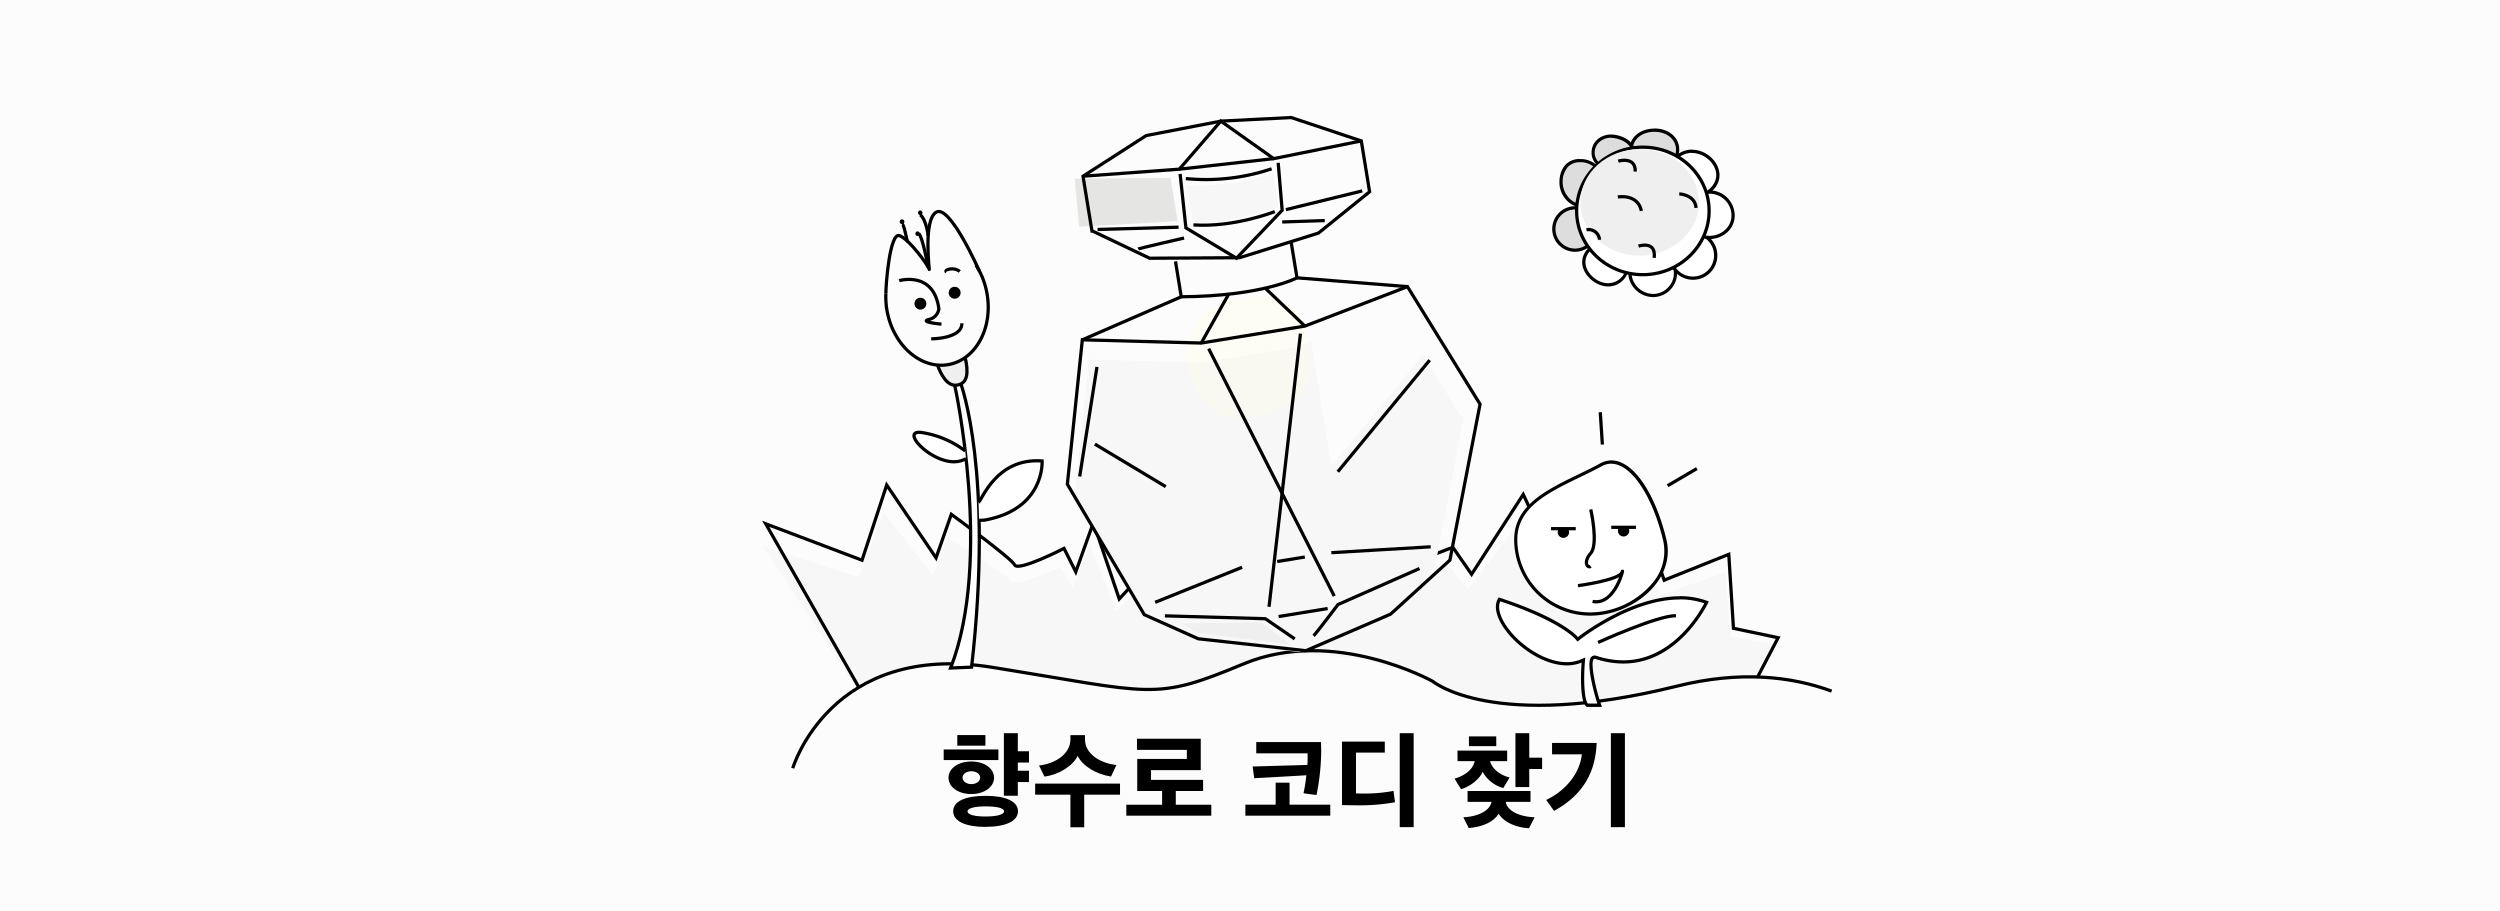 <svg id="레이어_1" data-name="레이어 1" xmlns="http://www.w3.org/2000/svg" viewBox="0 0 768 280"><defs><style>.cls-1{fill:#fcfcfc;}.cls-2{fill:#ddd;}.cls-3,.cls-7{fill:#fff;}.cls-4{fill:#efefef;}.cls-5{fill:none;}.cls-5,.cls-7{stroke:#000;}.cls-5,.cls-7,.cls-9{stroke-miterlimit:10;}.cls-6{fill:#f7f7f7;}.cls-8{fill:#070705;}.cls-9{stroke:#fff;}.cls-10{fill:#e5e5e3;}.cls-11{fill:#fffde3;opacity:0.27;}</style></defs><rect class="cls-1" x="-20.31" y="-9.41" width="803.43" height="295.97"/><path class="cls-2" d="M508.22,52.53c-3.94,0-7.15-2.94-7.15-6.56,0-3.46,3-6,7.15-6s7.15,2.51,7.15,6C515.37,49.59,512.17,52.53,508.22,52.53Z"/><path d="M508.22,40.49c3.86,0,6.65,2.31,6.65,5.48,0,3.34-3,6.06-6.65,6.06s-6.65-2.72-6.65-6.06c0-3.17,2.8-5.48,6.65-5.48m0-1c-4.22,0-7.65,2.58-7.65,6.48S504,53,508.22,53s7.65-3.16,7.65-7.06-3.42-6.48-7.65-6.48Z"/><path class="cls-2" d="M496,52.53c-3.38,0-6.52-2.55-6.61-5.36a4.88,4.88,0,0,1,1.37-3.65,5.77,5.77,0,0,1,4.17-1.67,6.59,6.59,0,0,1,1,.07c2.74.43,5.93,2.07,5.93,5.31A5.61,5.61,0,0,1,496,52.53Z"/><path d="M494.92,42.35h0a5.79,5.79,0,0,1,.92.07c2.53.39,5.5,1.89,5.5,4.81A5.1,5.1,0,0,1,496,52c-3.12,0-6-2.32-6.11-4.87a4.44,4.44,0,0,1,1.23-3.3,5.3,5.3,0,0,1,3.81-1.51m0-1c-3.2,0-6.14,2.21-6,5.84.1,3.2,3.6,5.84,7.11,5.84a6.1,6.1,0,0,0,6.35-5.8c0-3.2-2.89-5.27-6.35-5.8a6.51,6.51,0,0,0-1.07-.08Z"/><path class="cls-2" d="M486.06,63.2c-3.76-.07-6.38-3.64-6.46-6.93a7.31,7.31,0,0,1,1.79-5.38,5.34,5.34,0,0,1,3.92-1.56l.7,0a6.93,6.93,0,0,1,6.5,6.92c0,3.81-2.84,6.92-6.34,6.92Z"/><path d="M485.32,49.83h0l.64,0A6.45,6.45,0,0,1,492,56.28c0,3.54-2.62,6.42-5.84,6.42h-.1c-3.47-.07-5.89-3.39-6-6.45a6.8,6.8,0,0,1,1.65-5,4.81,4.81,0,0,1,3.57-1.41m0-1c-4,0-6.33,3.17-6.22,7.45.09,3.67,3,7.35,7,7.42h.11c3.79,0,6.84-3.37,6.84-7.42a7.45,7.45,0,0,0-6.95-7.42l-.74,0Z"/><circle class="cls-2" cx="483.84" cy="70.31" r="6.46"/><path d="M483.84,64.35a6,6,0,1,1-6,6,6,6,0,0,1,6-6m0-1a7,7,0,1,0,7,7,7,7,0,0,0-7-7Z"/><path class="cls-3" d="M494,87.47c-3.69,0-7.45-3.5-7.45-6.94,0-3.69,3.66-6,7.05-6A6.47,6.47,0,0,1,500.07,81,6.13,6.13,0,0,1,494,87.47Z"/><path d="M493.61,75.05a6,6,0,0,1,6,6A5.64,5.64,0,0,1,494,87c-3.44,0-6.95-3.25-6.95-6.44,0-3.38,3.4-5.48,6.55-5.48m0-1c-3.84,0-7.55,2.63-7.55,6.48S490.17,88,494,88s6.56-3.12,6.56-7a7,7,0,0,0-7-7Z"/><path class="cls-3" d="M507.71,90.79a7.26,7.26,0,0,1-7-6.76,7.09,7.09,0,0,1,7-7.32,7.24,7.24,0,0,1,7,7.35,6.65,6.65,0,0,1-2,4.68,6.78,6.78,0,0,1-4.81,2.05Z"/><path d="M507.7,77.21a6.75,6.75,0,0,1,6.5,6.85,6.09,6.09,0,0,1-1.84,4.32,6.26,6.26,0,0,1-4.45,1.91h-.18A6.75,6.75,0,0,1,501.19,84a6.59,6.59,0,0,1,6.51-6.81m0-1a7.58,7.58,0,0,0-7.51,7.84,7.75,7.75,0,0,0,7.5,7.24h.22a7.4,7.4,0,0,0,7.29-7.24,7.7,7.7,0,0,0-7.5-7.84Z"/><path class="cls-3" d="M519.82,85.49a7,7,0,0,1,0-13.95,7,7,0,1,1,0,13.95Z"/><path d="M519.82,72a6.48,6.48,0,1,1,0,12.95,6.48,6.48,0,0,1,0-12.95m0-1a7.48,7.48,0,0,0,0,14.95,7.48,7.48,0,1,0,0-14.95Z"/><path class="cls-3" d="M525.08,73a7,7,0,1,1,7.33-7,6.46,6.46,0,0,1-1.84,4.74A7.63,7.63,0,0,1,525.09,73Z"/><path d="M525.08,59.51A6.73,6.73,0,0,1,531.91,66a5.87,5.87,0,0,1-1.7,4.37,7.15,7.15,0,0,1-5.13,2.08,6.49,6.49,0,1,1,0-13m0-1a7.49,7.49,0,1,0,0,15h0c4.33,0,7.94-3.18,7.82-7.48a7.74,7.74,0,0,0-7.83-7.48Z"/><path class="cls-3" d="M519.82,60.42a7,7,0,1,1,0-14c4.14,0,7.91,3.49,7.91,7.32S523.64,60.42,519.82,60.42Z"/><path d="M519.82,47c3.81,0,7.41,3.31,7.41,6.82,0,3-3,6.13-7.41,6.13a6.48,6.48,0,1,1,0-13m0-1a7.48,7.48,0,1,0,0,15c4.33,0,8.41-3,8.41-7.13S524.15,46,519.82,46Z"/><path class="cls-3" d="M504.69,84.38c-11.22,0-20.35-8.79-20.35-19.59s9.13-19.58,20.35-19.58S525,54,525,64.79,515.91,84.38,504.69,84.38Z"/><path d="M504.69,45.71c10.95,0,19.85,8.56,19.85,19.08s-8.9,19.09-19.85,19.09-19.85-8.56-19.85-19.09,8.9-19.08,19.85-19.08m0-1c-11.52,0-20.85,9-20.85,20.08s9.33,20.09,20.85,20.09,20.85-9,20.85-20.09-9.33-20.08-20.85-20.08Z"/><ellipse class="cls-4" cx="503.71" cy="62.16" rx="18.21" ry="16.35"/><path class="cls-5" d="M497,60.51s6.13-1.11,7.23,4.28"/><path class="cls-5" d="M503.35,75.61s5.51-1.85,4.81,3.62"/><path class="cls-5" d="M515.87,59.57s4.9.19,5.15,4.3"/><path class="cls-5" d="M497.12,49.5s5.38-1.6,5.22,3.2"/><path class="cls-5" d="M487.37,70.59a3.35,3.35,0,0,1,4,3.06"/><path class="cls-6" d="M545.21,197.9l-6.28,10.36a103.51,103.51,0,0,0-24.74,2.4c-56.65,12.14-75.05-1.24-75.05-1.24s-30.31-14.63-58.09-4.66-27.42,7.77-77.21.92c-18.51-2.54-31.74.51-41,5.34l-28.59-43.29,29.59,9.64,7.57-19.91,15.16,19.29,4.68-11.51s18.4,11.56,19.49,13.4,15.15-4.38,15.15-4.38l3.61,6.22,5.41-13.06,7.94,20.22,14.07-13.07,12.63,11.54,4-10.6.87-1L395.12,188l18-28,11.55,20.84L445.27,174l5.78,7.15L466.92,160l5.77,10.57,26-16.17,11.54,28.31,19.85-6.85,1.44,19.6Z"/><path class="cls-5" d="M263.82,211.11l-28.59-50.2,29.59,11.18L272.39,149l15.16,22.37L292.24,158s18.4,13.41,19.48,15.55,15.15-5.08,15.15-5.08l3.61,7.21,5.41-15.15L343.83,184l14.07-15.15,12.63,13.38,4-12.3"/><polyline class="cls-5" points="374.5 168.12 396.15 184.36 414.19 151.89 425.73 176.06 446.3 168.12 452.07 176.42 467.94 151.89 473.72 164.16 499.69 145.4 511.24 178.23 531.08 170.29 532.52 193.02 546.24 195.91 539.96 207.91"/><path class="cls-5" d="M243.53,236s11.55-39,61.34-31,49.42,10.49,77.2-1.07,58.09,5.39,58.09,5.39,18.4,15.52,75.05,1.45c19.33-4.8,35.09-3,47.46,1.54"/><path class="cls-4" d="M288.65,112.12c1.07,3,3,6.62,6,6.16,3.45-.52,3.5-4.14,2.5-8.46"/><path class="cls-7" d="M293.29,118.35s11.8,53.46-1.26,86.86l6.44-.26c6.85-59.87-3.31-87.09-3.31-87.09"/><path class="cls-5" d="M288,112.15c1.08,2.95,3,6.62,6,6.16,3.44-.53,3.49-4.15,2.5-8.47"/><path class="cls-5" d="M299.82,81.47a23.35,23.35,0,0,1,3.34,8.45c2,10.59-3.24,20.47-11.69,22.06s-16.93-5.7-18.93-16.29a23.91,23.91,0,0,1-.4-5.42"/><path class="cls-5" d="M300.81,83.15s-8.95-20.3-13.15-18-2,18.67-2.2,17.6-6.22-9.42-9.18-10.37-4.18,15.3-4.14,17.87"/><path class="cls-5" d="M276.24,86.22s10.62-3.15,12.18,8.67a3.85,3.85,0,0,1-3.1,3.25c-3,.81,3.9,1.44,3.9,1.44"/><circle cx="293.27" cy="89.93" r="1.83"/><circle class="cls-8" cx="282.75" cy="93.29" r="1.83"/><path class="cls-5" d="M290.72,83.57c-.85-.72,2.33-1.7,4.11-.17"/><path class="cls-5" d="M286.06,104.1s9.54,0,9.42-4.78"/><path class="cls-7" d="M300.6,154.28c1-.45,5.36-13.73,19.53-12.68,0,0,1,14.86-17.73,18.19l-1.62.06"/><path class="cls-7" d="M296.52,138.54a29.46,29.46,0,0,0-13.45-5.68c-7.72-1,6,12.73,13.71,8"/><path class="cls-5" d="M285.14,72.5s-.54-5-2.44-6.51"/><path class="cls-5" d="M285.14,82.08s-1.79-9.59-2.89-10.31"/><path class="cls-5" d="M278.84,74.19c-.36-.33-1-5.16-1.71-5.36"/><path class="cls-3" d="M282.71,65.59a.24.24,0,0,1-.23-.22.27.27,0,0,1,.06-.16.3.3,0,0,1,.16-.07h0a.23.23,0,0,1,.23.22.27.27,0,0,1-.06.16.3.3,0,0,1-.16.07Z"/><path d="M282.71,64.64h0a.74.74,0,0,0-.7.76.73.73,0,0,0,.72.69h0a.73.73,0,0,0,0-1.45Z"/><path class="cls-3" d="M277.1,68.33a.22.22,0,0,1-.22-.21.27.27,0,0,1,.06-.16.18.18,0,0,1,.15-.07h0a.23.23,0,0,1,.23.21.24.24,0,0,1-.06.16.22.22,0,0,1-.16.07Z"/><path d="M277.1,67.39h0a.72.72,0,0,0,0,1.44h0a.72.72,0,0,0,0-1.44Z"/><path class="cls-3" d="M281.86,72a.22.22,0,0,1-.22-.21.22.22,0,0,1,.21-.24h0a.22.22,0,0,1,.23.22.22.22,0,0,1-.21.23Z"/><path d="M281.86,71.06h0a.73.73,0,0,0,0,1.45h0a.73.73,0,0,0,0-1.45Z"/><path class="cls-3" d="M487.63,216.63c-1.57-1.18-1.61-8.58-1.25-13.07l.06-.82-.75.32a11.46,11.46,0,0,1-4.35.82c-7.82,0-16.86-6.95-20.08-13.18-1.36-2.65-1.58-5-.63-6.61,18.95,6.22,23.7,11.84,23.74,11.9l.31.38.39-.31c.16-.12,15.82-12.42,30.93-12.42a23.66,23.66,0,0,1,8.27,1.41A42.13,42.13,0,0,1,518,194c-3.92,4.26-10.46,9.35-19.35,9.35a27.14,27.14,0,0,1-8.48-1.43,1,1,0,0,0-.33,0,.88.88,0,0,0-.75.41c-1.12,1.62.74,9.88,2.3,14.35Z"/><path d="M516,183.14v1a23.44,23.44,0,0,1,7.56,1.19c-2,3.8-10.39,17.52-24.88,17.52a26.69,26.69,0,0,1-8.32-1.4,1.4,1.4,0,0,0-.49-.08,1.43,1.43,0,0,0-1.17.63c-1.32,1.91.67,10,2,14.13h-2.9c-1-1.06-1.4-6.69-.94-12.53L487,202l-1.51.62a10.67,10.67,0,0,1-4.16.79c-7.64,0-16.48-6.8-19.63-12.91-.71-1.38-1.68-3.83-.83-5.77,18.39,6.09,23.06,11.55,23.1,11.6l.63.77.77-.62c.16-.12,15.68-12.31,30.62-12.31v-1m0,0c-15.46,0-31.24,12.53-31.24,12.53s-4.64-5.77-24.34-12.17c-4.52,6.34,9.34,20.88,20.92,20.88a11.9,11.9,0,0,0,4.54-.86s-1,12.17,1.6,13.61h4.65c-1.87-5-3.94-14.76-2.26-14.76l.18,0a27.61,27.61,0,0,0,8.63,1.45c17.59,0,26.28-19.07,26.28-19.07a23.9,23.9,0,0,0-9-1.64Z"/><path class="cls-3" d="M488.46,188.65a22.91,22.91,0,0,1-22.88-22.88c0-10.14,9.85-14.91,19.38-19.53,2.27-1.09,4.61-2.23,6.79-3.42A6.64,6.64,0,0,1,495,142c6.27,0,13,9.84,16.4,23.92a15.52,15.52,0,0,1-3.28,13.45A25.77,25.77,0,0,1,488.46,188.65Z"/><path d="M495,142.46h0c6,0,12.58,9.68,15.91,23.54a15,15,0,0,1-3.18,13,25.26,25.26,0,0,1-19.23,9.13,22.41,22.41,0,0,1-22.38-22.38c0-9.83,9.28-14.32,19.1-19.08,2.27-1.1,4.62-2.24,6.81-3.43a6.16,6.16,0,0,1,3-.8m0-1a7.17,7.17,0,0,0-3.45.92c-11.33,6.2-26.43,10.47-26.43,23.39a23.38,23.38,0,0,0,23.38,23.38c12.92,0,26.41-10.83,23.39-23.38-3.36-14-10.07-24.31-16.89-24.31Z"/><path class="cls-7" d="M488.68,156.49s2.42,10.68,0,13.45-1,4.7,0,4.06"/><path class="cls-9" d="M482.25,162.41a2.25,2.25,0,1,1-3.95,0"/><path class="cls-9" d="M500.74,162a2.18,2.18,0,0,1,.27,1.07,2.24,2.24,0,0,1-4.48,0,2.29,2.29,0,0,1,.27-1.07"/><path class="cls-7" d="M484.76,179.92s12.79-1.71,13.55-4.16-1.91,10.46-9.07,9"/><line class="cls-7" x1="476.48" y1="162.41" x2="484.07" y2="162.41"/><line class="cls-7" x1="494.98" y1="161.99" x2="502.56" y2="161.99"/><line class="cls-7" x1="492.25" y1="136.57" x2="491.6" y2="126.64"/><line class="cls-7" x1="512.27" y1="149.22" x2="521.28" y2="143.94"/><path class="cls-7" d="M490.93,197.36s18.26-8.31,23.92-8.21"/><polyline class="cls-10" points="359.58 54.62 361.76 67.92 331.52 69.67 330.15 54.9"/><polygon class="cls-6" points="334.54 110.45 368.92 111.38 398.89 106.48 428.54 95.08 449.53 129.07 440.82 174.16 423.67 189.76 399.16 200.34 368.05 196.89 352.46 189.92 330.2 152.19 334.54 110.45"/><path class="cls-11" d="M364.28,109.36s3.44,21,17.31,19,24.2-5.84,20.29-24.26-20.14-12.06-20.14-12.06S365.17,91.78,364.28,109.36Z"/><polygon class="cls-5" points="332.49 104.39 369.02 105.38 400.86 100.17 432.37 88.06 454.67 124.17 445.41 172.08 427.19 188.66 401.15 199.9 368.09 196.23 351.53 188.83 327.89 148.75 332.49 104.39"/><path class="cls-5" d="M403.52,195.32c.91-.84,7.5-9.6,7.5-9.6l25.05-11.07"/><polyline class="cls-5" points="397.74 196.27 388.71 190.07 357.87 189.19"/><line class="cls-5" x1="399.5" y1="102.5" x2="389.85" y2="186.4"/><line class="cls-5" x1="371.3" y1="107.11" x2="409.89" y2="183.12"/><line class="cls-5" x1="439.2" y1="110.63" x2="410.97" y2="144.92"/><line class="cls-5" x1="336.99" y1="112.72" x2="331.68" y2="146.38"/><line class="cls-5" x1="354.86" y1="185.03" x2="381.59" y2="174.26"/><line class="cls-5" x1="392.35" y1="172.5" x2="400.84" y2="171.11"/><line class="cls-5" x1="392.79" y1="189.4" x2="407.85" y2="186.94"/><line class="cls-5" x1="408.99" y1="169.78" x2="439.51" y2="167.98"/><line class="cls-5" x1="336.34" y1="136.43" x2="358.12" y2="149.5"/><line class="cls-5" x1="369.02" y1="105.38" x2="377.41" y2="90.42"/><line class="cls-5" x1="400.86" y1="100.17" x2="388.73" y2="88.57"/><line class="cls-5" x1="432.37" y1="88.06" x2="398.44" y2="85.35"/><line class="cls-5" x1="332.49" y1="104.39" x2="362.88" y2="91.17"/><path class="cls-5" d="M396.66,74.48l1.78,10.87S387.86,91,362.88,91.17L361.11,80.3"/><polyline class="cls-5" points="335.44 70.89 353.16 79.33 380.8 79.17 405.03 71.6 420.74 58.91 418.19 43.29 396.67 36.11 375.04 37.21 352.11 41.65 332.7 54.13 335.53 71.45"/><polyline class="cls-5" points="332.7 54.13 362.29 51.97 375.04 37.21 391.29 48.73 418.19 43.29"/><line class="cls-5" x1="391.29" y1="48.73" x2="362.29" y2="51.97"/><polyline class="cls-5" points="362.53 53.44 364.31 70 379.84 79.32 393.88 64.59 392.66 50.02"/><line class="cls-5" x1="395.01" y1="64.4" x2="418.49" y2="58.64"/><line class="cls-5" x1="362.06" y1="69.79" x2="337.18" y2="70.49"/><path class="cls-5" d="M390.64,51.86a63.44,63.44,0,0,1-26.36,3"/><path class="cls-5" d="M391.62,65s-12.45,4.94-25,4.09"/><path class="cls-5" d="M349.67,76.47c.32-.17,14.08-3.35,14.08-3.35"/><line class="cls-5" x1="406.96" y1="67.75" x2="393.89" y2="68.19"/><polyline class="cls-1" points="402.39 102.58 430.75 90.45 440.02 105.5 409.03 143.18"/><path class="cls-6" d="M364.61,57s16.39.66,26.73-4.37l1.26,11.26s-18.47,5.78-26.16,4.28"/><polyline class="cls-4" points="362.9 191.5 368.01 194.33 396.53 198.09 387.38 191.16"/><path d="M289.9,233.5v-3.27h16.81v3.27Zm8.48,10.43c-4.14,0-7-2.24-7-5s2.82-5,7-5,7,2.24,7,5S302.46,243.93,298.38,243.93Zm4.44,10.1c-6.15,0-10-1.71-10-4.82s3.83-4.73,10-4.73,9.91,1.72,9.91,4.73S309,254,302.82,254Zm-8.74-28.21h8.64v3.24h-8.64Zm4.3,15.06c1.56,0,2.72-.87,2.72-2s-1.16-1.95-2.72-1.95-2.69.91-2.69,1.95S296.8,240.88,298.38,240.88Zm-1.16,8.36c0,1,2,1.59,5.6,1.59s5.64-.65,5.64-1.59-2-1.52-5.64-1.52S297.22,248.33,297.22,249.24Zm18.88-9h-3.43v4.21h-4.28V225.24h4.28v5.54h3.43v3.46h-3.43v2.53h3.43Z"/><path d="M328.83,254.13v-10H318v-3.4h26.07v3.4h-11v10Zm12.48-15.58c-4.41-.65-8.75-3.17-10.24-6.35-1.55,3.18-5.83,5.77-10.2,6.38l-1.69-3.43c4.93-.52,9.65-3.5,9.65-8v-1.32h4.48v1.32c0,4.47,4.69,7.32,9.65,7.87Z"/><path d="M361.2,243v4.21h10.91v3.37H346v-3.37H357V243h-7.64v-9.85H364.6v-2.79H349.28v-3.43h19.59v9.65H353.59v3h16V243Z"/><path d="M382.58,250.57V247.2h9.3v-6.77h4.27v6.77h12.51v3.37Zm23.29-19.76a70.24,70.24,0,0,1-1.43,13.41c-1.32-.16-2.72-.32-4-.55a48.37,48.37,0,0,0,.87-5.51c-5.34.33-10.72.62-16,.91-.16-1.17-.36-2.4-.49-3.6l16.81-.48c.07-.91.07-1.78.07-2.56v-1H385.92v-3.46H405.8C405.84,228.87,405.87,229.94,405.87,230.81Z"/><path d="M418.34,243.77a46.81,46.81,0,0,0,9.75-.81c.13,1.16.3,2.3.46,3.49a60.44,60.44,0,0,1-11.63.94c-1.59,0-3.11-.06-4.66-.06v-19.5h13.15v3.37h-8.85v12.53C417.15,243.77,417.73,243.77,418.34,243.77ZM430,254.1V225.24h4.28V254.1Z"/><path d="M447.73,230.58H463v3.24h-5.25c.65,2.59,3.5,4.47,6,5-.61,1.1-1.29,2.17-1.94,3.27a10.4,10.4,0,0,1-6.35-5c-.91,2.24-3.79,4.51-6.61,5.35-.68-1.07-1.39-2.17-2-3.27,3.08-.85,5.6-2.69,6.19-5.35h-5.28ZM470.17,243v3.33h-7.61c.52,3,4.6,4.6,8.88,4.73l-1.72,3.37c-3.85-.19-7.64-1.75-9.36-4.47-1.55,2.69-5.31,4.12-9.17,4.41-.55-1.1-1.13-2.21-1.65-3.31,4-.16,8.07-1.71,8.65-4.73h-7.35V243Zm-18.91-16.78h8.39v3h-8.39Zm18.53,10v5.57h-4.25V225.24h4.25v7.51h3.95v3.5Z"/><path d="M477.4,249.11,475,245.74c6.32-3,10.37-8.48,10.95-14h-9.16v-3.5h13.7C490.2,236.64,486.76,244,477.4,249.11Zm17.46,5V225.24h4.31V254.1Z"/></svg>